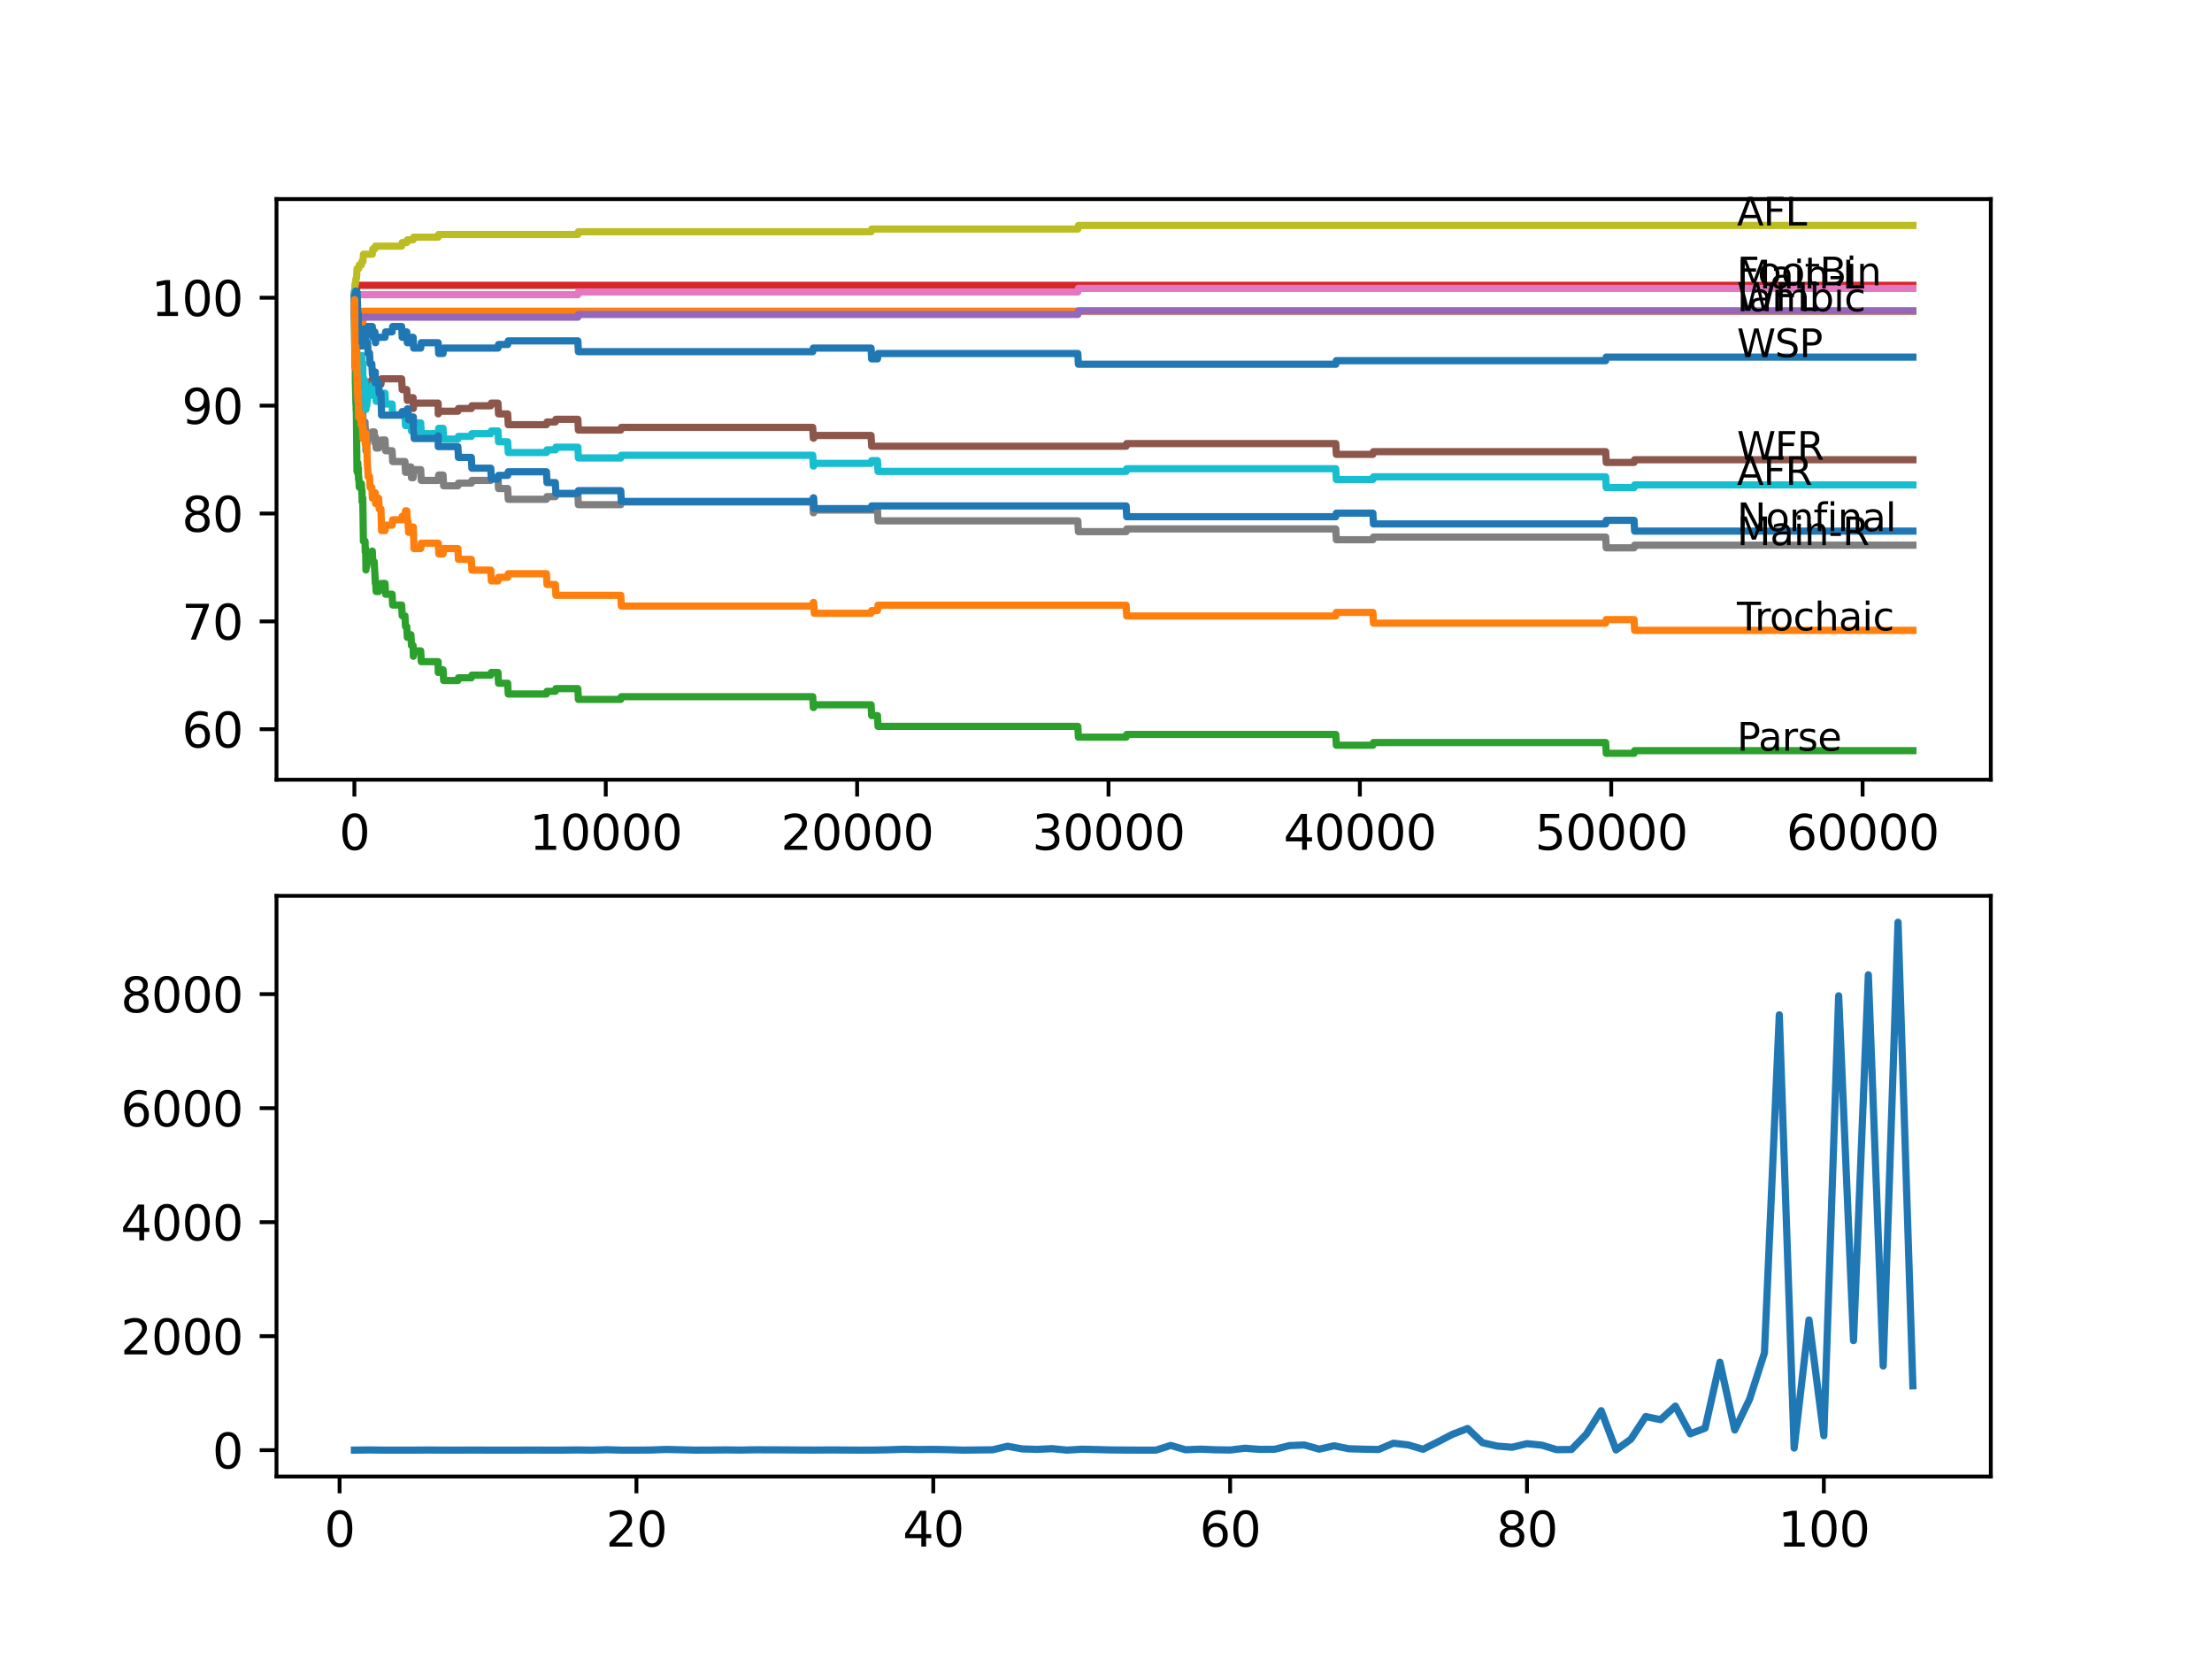 <?xml version="1.0" encoding="utf-8" standalone="no"?>
<!DOCTYPE svg PUBLIC "-//W3C//DTD SVG 1.1//EN"
  "http://www.w3.org/Graphics/SVG/1.1/DTD/svg11.dtd">
<svg xmlns:xlink="http://www.w3.org/1999/xlink" width="460.8pt" height="345.6pt" viewBox="0 0 460.8 345.6" xmlns="http://www.w3.org/2000/svg" version="1.1">
 <defs>
  <style type="text/css">*{stroke-linejoin: round; stroke-linecap: butt}</style>
 </defs>
 <g id="figure_1">
  <g id="patch_1">
   <path d="M 0 345.6 
L 460.8 345.6 
L 460.8 0 
L 0 0 
z
" style="fill: #ffffff"/>
  </g>
  <g id="axes_1">
   <g id="patch_2">
    <path d="M 57.6 162.432 
L 414.72 162.432 
L 414.72 41.472 
L 57.6 41.472 
z
" style="fill: #ffffff"/>
   </g>
   <g id="matplotlib.axis_1">
    <g id="xtick_1">
     <g id="line2d_1">
      <defs>
       <path id="mb2ddf2a493" d="M 0 0 
L 0 3.5 
" style="stroke: #000000; stroke-width: 0.8"/>
      </defs>
      <g>
       <use xlink:href="#mb2ddf2a493" x="73.827" y="162.432" style="stroke: #000000; stroke-width: 0.8"/>
      </g>
     </g>
     <g id="text_1">
      <!-- 0 -->
      <g transform="translate(70.646 177.03)scale(0.1 -0.1)">
       <defs>
        <path id="DejaVuSans-30" d="M 2034 4250 
Q 1547 4250 1301 3770 
Q 1056 3291 1056 2328 
Q 1056 1369 1301 889 
Q 1547 409 2034 409 
Q 2525 409 2770 889 
Q 3016 1369 3016 2328 
Q 3016 3291 2770 3770 
Q 2525 4250 2034 4250 
z
M 2034 4750 
Q 2819 4750 3233 4129 
Q 3647 3509 3647 2328 
Q 3647 1150 3233 529 
Q 2819 -91 2034 -91 
Q 1250 -91 836 529 
Q 422 1150 422 2328 
Q 422 3509 836 4129 
Q 1250 4750 2034 4750 
z
" transform="scale(0.016)"/>
       </defs>
       <use xlink:href="#DejaVuSans-30"/>
      </g>
     </g>
    </g>
    <g id="xtick_2">
     <g id="line2d_2">
      <g>
       <use xlink:href="#mb2ddf2a493" x="126.192" y="162.432" style="stroke: #000000; stroke-width: 0.8"/>
      </g>
     </g>
     <g id="text_2">
      <!-- 10000 -->
      <g transform="translate(110.286 177.03)scale(0.1 -0.1)">
       <defs>
        <path id="DejaVuSans-31" d="M 794 531 
L 1825 531 
L 1825 4091 
L 703 3866 
L 703 4441 
L 1819 4666 
L 2450 4666 
L 2450 531 
L 3481 531 
L 3481 0 
L 794 0 
L 794 531 
z
" transform="scale(0.016)"/>
       </defs>
       <use xlink:href="#DejaVuSans-31"/>
       <use xlink:href="#DejaVuSans-30" x="63.623"/>
       <use xlink:href="#DejaVuSans-30" x="127.246"/>
       <use xlink:href="#DejaVuSans-30" x="190.869"/>
       <use xlink:href="#DejaVuSans-30" x="254.492"/>
      </g>
     </g>
    </g>
    <g id="xtick_3">
     <g id="line2d_3">
      <g>
       <use xlink:href="#mb2ddf2a493" x="178.556" y="162.432" style="stroke: #000000; stroke-width: 0.8"/>
      </g>
     </g>
     <g id="text_3">
      <!-- 20000 -->
      <g transform="translate(162.65 177.03)scale(0.1 -0.1)">
       <defs>
        <path id="DejaVuSans-32" d="M 1228 531 
L 3431 531 
L 3431 0 
L 469 0 
L 469 531 
Q 828 903 1448 1529 
Q 2069 2156 2228 2338 
Q 2531 2678 2651 2914 
Q 2772 3150 2772 3378 
Q 2772 3750 2511 3984 
Q 2250 4219 1831 4219 
Q 1534 4219 1204 4116 
Q 875 4013 500 3803 
L 500 4441 
Q 881 4594 1212 4672 
Q 1544 4750 1819 4750 
Q 2544 4750 2975 4387 
Q 3406 4025 3406 3419 
Q 3406 3131 3298 2873 
Q 3191 2616 2906 2266 
Q 2828 2175 2409 1742 
Q 1991 1309 1228 531 
z
" transform="scale(0.016)"/>
       </defs>
       <use xlink:href="#DejaVuSans-32"/>
       <use xlink:href="#DejaVuSans-30" x="63.623"/>
       <use xlink:href="#DejaVuSans-30" x="127.246"/>
       <use xlink:href="#DejaVuSans-30" x="190.869"/>
       <use xlink:href="#DejaVuSans-30" x="254.492"/>
      </g>
     </g>
    </g>
    <g id="xtick_4">
     <g id="line2d_4">
      <g>
       <use xlink:href="#mb2ddf2a493" x="230.921" y="162.432" style="stroke: #000000; stroke-width: 0.8"/>
      </g>
     </g>
     <g id="text_4">
      <!-- 30000 -->
      <g transform="translate(215.015 177.03)scale(0.1 -0.1)">
       <defs>
        <path id="DejaVuSans-33" d="M 2597 2516 
Q 3050 2419 3304 2112 
Q 3559 1806 3559 1356 
Q 3559 666 3084 287 
Q 2609 -91 1734 -91 
Q 1441 -91 1130 -33 
Q 819 25 488 141 
L 488 750 
Q 750 597 1062 519 
Q 1375 441 1716 441 
Q 2309 441 2620 675 
Q 2931 909 2931 1356 
Q 2931 1769 2642 2001 
Q 2353 2234 1838 2234 
L 1294 2234 
L 1294 2753 
L 1863 2753 
Q 2328 2753 2575 2939 
Q 2822 3125 2822 3475 
Q 2822 3834 2567 4026 
Q 2313 4219 1838 4219 
Q 1578 4219 1281 4162 
Q 984 4106 628 3988 
L 628 4550 
Q 988 4650 1302 4700 
Q 1616 4750 1894 4750 
Q 2613 4750 3031 4423 
Q 3450 4097 3450 3541 
Q 3450 3153 3228 2886 
Q 3006 2619 2597 2516 
z
" transform="scale(0.016)"/>
       </defs>
       <use xlink:href="#DejaVuSans-33"/>
       <use xlink:href="#DejaVuSans-30" x="63.623"/>
       <use xlink:href="#DejaVuSans-30" x="127.246"/>
       <use xlink:href="#DejaVuSans-30" x="190.869"/>
       <use xlink:href="#DejaVuSans-30" x="254.492"/>
      </g>
     </g>
    </g>
    <g id="xtick_5">
     <g id="line2d_5">
      <g>
       <use xlink:href="#mb2ddf2a493" x="283.285" y="162.432" style="stroke: #000000; stroke-width: 0.8"/>
      </g>
     </g>
     <g id="text_5">
      <!-- 40000 -->
      <g transform="translate(267.379 177.03)scale(0.1 -0.1)">
       <defs>
        <path id="DejaVuSans-34" d="M 2419 4116 
L 825 1625 
L 2419 1625 
L 2419 4116 
z
M 2253 4666 
L 3047 4666 
L 3047 1625 
L 3713 1625 
L 3713 1100 
L 3047 1100 
L 3047 0 
L 2419 0 
L 2419 1100 
L 313 1100 
L 313 1709 
L 2253 4666 
z
" transform="scale(0.016)"/>
       </defs>
       <use xlink:href="#DejaVuSans-34"/>
       <use xlink:href="#DejaVuSans-30" x="63.623"/>
       <use xlink:href="#DejaVuSans-30" x="127.246"/>
       <use xlink:href="#DejaVuSans-30" x="190.869"/>
       <use xlink:href="#DejaVuSans-30" x="254.492"/>
      </g>
     </g>
    </g>
    <g id="xtick_6">
     <g id="line2d_6">
      <g>
       <use xlink:href="#mb2ddf2a493" x="335.65" y="162.432" style="stroke: #000000; stroke-width: 0.8"/>
      </g>
     </g>
     <g id="text_6">
      <!-- 50000 -->
      <g transform="translate(319.744 177.03)scale(0.1 -0.1)">
       <defs>
        <path id="DejaVuSans-35" d="M 691 4666 
L 3169 4666 
L 3169 4134 
L 1269 4134 
L 1269 2991 
Q 1406 3038 1543 3061 
Q 1681 3084 1819 3084 
Q 2600 3084 3056 2656 
Q 3513 2228 3513 1497 
Q 3513 744 3044 326 
Q 2575 -91 1722 -91 
Q 1428 -91 1123 -41 
Q 819 9 494 109 
L 494 744 
Q 775 591 1075 516 
Q 1375 441 1709 441 
Q 2250 441 2565 725 
Q 2881 1009 2881 1497 
Q 2881 1984 2565 2268 
Q 2250 2553 1709 2553 
Q 1456 2553 1204 2497 
Q 953 2441 691 2322 
L 691 4666 
z
" transform="scale(0.016)"/>
       </defs>
       <use xlink:href="#DejaVuSans-35"/>
       <use xlink:href="#DejaVuSans-30" x="63.623"/>
       <use xlink:href="#DejaVuSans-30" x="127.246"/>
       <use xlink:href="#DejaVuSans-30" x="190.869"/>
       <use xlink:href="#DejaVuSans-30" x="254.492"/>
      </g>
     </g>
    </g>
    <g id="xtick_7">
     <g id="line2d_7">
      <g>
       <use xlink:href="#mb2ddf2a493" x="388.014" y="162.432" style="stroke: #000000; stroke-width: 0.8"/>
      </g>
     </g>
     <g id="text_7">
      <!-- 60000 -->
      <g transform="translate(372.108 177.03)scale(0.1 -0.1)">
       <defs>
        <path id="DejaVuSans-36" d="M 2113 2584 
Q 1688 2584 1439 2293 
Q 1191 2003 1191 1497 
Q 1191 994 1439 701 
Q 1688 409 2113 409 
Q 2538 409 2786 701 
Q 3034 994 3034 1497 
Q 3034 2003 2786 2293 
Q 2538 2584 2113 2584 
z
M 3366 4563 
L 3366 3988 
Q 3128 4100 2886 4159 
Q 2644 4219 2406 4219 
Q 1781 4219 1451 3797 
Q 1122 3375 1075 2522 
Q 1259 2794 1537 2939 
Q 1816 3084 2150 3084 
Q 2853 3084 3261 2657 
Q 3669 2231 3669 1497 
Q 3669 778 3244 343 
Q 2819 -91 2113 -91 
Q 1303 -91 875 529 
Q 447 1150 447 2328 
Q 447 3434 972 4092 
Q 1497 4750 2381 4750 
Q 2619 4750 2861 4703 
Q 3103 4656 3366 4563 
z
" transform="scale(0.016)"/>
       </defs>
       <use xlink:href="#DejaVuSans-36"/>
       <use xlink:href="#DejaVuSans-30" x="63.623"/>
       <use xlink:href="#DejaVuSans-30" x="127.246"/>
       <use xlink:href="#DejaVuSans-30" x="190.869"/>
       <use xlink:href="#DejaVuSans-30" x="254.492"/>
      </g>
     </g>
    </g>
   </g>
   <g id="matplotlib.axis_2">
    <g id="ytick_1">
     <g id="line2d_8">
      <defs>
       <path id="med480ce6e6" d="M 0 0 
L -3.5 0 
" style="stroke: #000000; stroke-width: 0.8"/>
      </defs>
      <g>
       <use xlink:href="#med480ce6e6" x="57.6" y="151.915" style="stroke: #000000; stroke-width: 0.8"/>
      </g>
     </g>
     <g id="text_8">
      <!-- 60 -->
      <g transform="translate(37.875 155.714)scale(0.1 -0.1)">
       <use xlink:href="#DejaVuSans-36"/>
       <use xlink:href="#DejaVuSans-30" x="63.623"/>
      </g>
     </g>
    </g>
    <g id="ytick_2">
     <g id="line2d_9">
      <g>
       <use xlink:href="#med480ce6e6" x="57.6" y="129.443" style="stroke: #000000; stroke-width: 0.8"/>
      </g>
     </g>
     <g id="text_9">
      <!-- 70 -->
      <g transform="translate(37.875 133.242)scale(0.1 -0.1)">
       <defs>
        <path id="DejaVuSans-37" d="M 525 4666 
L 3525 4666 
L 3525 4397 
L 1831 0 
L 1172 0 
L 2766 4134 
L 525 4134 
L 525 4666 
z
" transform="scale(0.016)"/>
       </defs>
       <use xlink:href="#DejaVuSans-37"/>
       <use xlink:href="#DejaVuSans-30" x="63.623"/>
      </g>
     </g>
    </g>
    <g id="ytick_3">
     <g id="line2d_10">
      <g>
       <use xlink:href="#med480ce6e6" x="57.6" y="106.971" style="stroke: #000000; stroke-width: 0.8"/>
      </g>
     </g>
     <g id="text_10">
      <!-- 80 -->
      <g transform="translate(37.875 110.77)scale(0.1 -0.1)">
       <defs>
        <path id="DejaVuSans-38" d="M 2034 2216 
Q 1584 2216 1326 1975 
Q 1069 1734 1069 1313 
Q 1069 891 1326 650 
Q 1584 409 2034 409 
Q 2484 409 2743 651 
Q 3003 894 3003 1313 
Q 3003 1734 2745 1975 
Q 2488 2216 2034 2216 
z
M 1403 2484 
Q 997 2584 770 2862 
Q 544 3141 544 3541 
Q 544 4100 942 4425 
Q 1341 4750 2034 4750 
Q 2731 4750 3128 4425 
Q 3525 4100 3525 3541 
Q 3525 3141 3298 2862 
Q 3072 2584 2669 2484 
Q 3125 2378 3379 2068 
Q 3634 1759 3634 1313 
Q 3634 634 3220 271 
Q 2806 -91 2034 -91 
Q 1263 -91 848 271 
Q 434 634 434 1313 
Q 434 1759 690 2068 
Q 947 2378 1403 2484 
z
M 1172 3481 
Q 1172 3119 1398 2916 
Q 1625 2713 2034 2713 
Q 2441 2713 2670 2916 
Q 2900 3119 2900 3481 
Q 2900 3844 2670 4047 
Q 2441 4250 2034 4250 
Q 1625 4250 1398 4047 
Q 1172 3844 1172 3481 
z
" transform="scale(0.016)"/>
       </defs>
       <use xlink:href="#DejaVuSans-38"/>
       <use xlink:href="#DejaVuSans-30" x="63.623"/>
      </g>
     </g>
    </g>
    <g id="ytick_4">
     <g id="line2d_11">
      <g>
       <use xlink:href="#med480ce6e6" x="57.6" y="84.499" style="stroke: #000000; stroke-width: 0.8"/>
      </g>
     </g>
     <g id="text_11">
      <!-- 90 -->
      <g transform="translate(37.875 88.298)scale(0.1 -0.1)">
       <defs>
        <path id="DejaVuSans-39" d="M 703 97 
L 703 672 
Q 941 559 1184 500 
Q 1428 441 1663 441 
Q 2288 441 2617 861 
Q 2947 1281 2994 2138 
Q 2813 1869 2534 1725 
Q 2256 1581 1919 1581 
Q 1219 1581 811 2004 
Q 403 2428 403 3163 
Q 403 3881 828 4315 
Q 1253 4750 1959 4750 
Q 2769 4750 3195 4129 
Q 3622 3509 3622 2328 
Q 3622 1225 3098 567 
Q 2575 -91 1691 -91 
Q 1453 -91 1209 -44 
Q 966 3 703 97 
z
M 1959 2075 
Q 2384 2075 2632 2365 
Q 2881 2656 2881 3163 
Q 2881 3666 2632 3958 
Q 2384 4250 1959 4250 
Q 1534 4250 1286 3958 
Q 1038 3666 1038 3163 
Q 1038 2656 1286 2365 
Q 1534 2075 1959 2075 
z
" transform="scale(0.016)"/>
       </defs>
       <use xlink:href="#DejaVuSans-39"/>
       <use xlink:href="#DejaVuSans-30" x="63.623"/>
      </g>
     </g>
    </g>
    <g id="ytick_5">
     <g id="line2d_12">
      <g>
       <use xlink:href="#med480ce6e6" x="57.6" y="62.027" style="stroke: #000000; stroke-width: 0.8"/>
      </g>
     </g>
     <g id="text_12">
      <!-- 100 -->
      <g transform="translate(31.512 65.826)scale(0.1 -0.1)">
       <use xlink:href="#DejaVuSans-31"/>
       <use xlink:href="#DejaVuSans-30" x="63.623"/>
       <use xlink:href="#DejaVuSans-30" x="127.246"/>
      </g>
     </g>
    </g>
   </g>
   <g id="line2d_13">
    <path d="M 73.833 62.027 
L 73.922 71.577 
L 73.958 69.704 
L 74.011 69.704 
L 74.037 66.334 
L 74.11 70.828 
L 74.115 70.828 
L 74.147 70.828 
L 74.262 67.457 
L 74.356 70.266 
L 74.372 69.143 
L 74.545 69.143 
L 74.66 68.019 
L 74.671 68.019 
L 74.728 66.895 
L 74.733 69.143 
L 74.775 69.143 
L 75.205 69.143 
L 75.278 68.019 
L 75.283 70.266 
L 75.309 70.266 
L 75.425 70.266 
L 75.54 69.143 
L 75.571 69.143 
L 75.603 68.019 
L 75.618 71.39 
L 75.671 71.39 
L 76.048 71.39 
L 76.163 70.266 
L 76.179 70.266 
L 76.299 68.019 
L 77.556 68.019 
L 77.671 70.266 
L 77.959 70.266 
L 78.074 69.143 
L 78.09 69.143 
L 78.205 71.39 
L 78.242 71.39 
L 78.357 70.266 
L 80.211 70.266 
L 80.326 69.143 
L 81.682 69.143 
L 81.797 68.019 
L 83.672 68.019 
L 83.787 70.266 
L 84.358 70.266 
L 84.473 69.143 
L 84.735 69.143 
L 84.85 71.39 
L 85.599 71.39 
L 85.714 70.266 
L 86.06 70.266 
L 86.175 72.514 
L 87.641 72.514 
L 87.756 71.39 
L 91.27 71.39 
L 91.385 73.637 
L 92.296 73.637 
L 92.412 72.514 
L 103.738 72.514 
L 103.853 71.764 
L 105.759 71.764 
L 105.875 71.015 
L 120.374 71.015 
L 120.489 73.263 
L 169.309 73.263 
L 169.424 72.514 
L 181.463 72.514 
L 181.578 74.761 
L 182.793 74.761 
L 182.908 73.637 
L 224.532 73.637 
L 224.648 75.884 
L 278.264 75.884 
L 278.379 75.135 
L 334.493 75.135 
L 334.608 74.386 
L 398.487 74.386 
L 398.487 74.386 
" clip-path="url(#p2cd4d987e4)" style="fill: none; stroke: #1f77b4; stroke-width: 1.5; stroke-linecap: square"/>
   </g>
   <g id="line2d_14">
    <path d="M 73.833 62.027 
L 73.911 66.521 
L 73.943 62.588 
L 73.964 62.588 
L 74.021 60.341 
L 74.074 62.588 
L 74.105 62.588 
L 74.194 67.083 
L 74.22 64.836 
L 74.288 64.836 
L 74.314 67.083 
L 74.398 64.836 
L 75.205 64.836 
L 75.32 67.083 
L 75.592 67.083 
L 75.707 64.836 
L 398.487 64.836 
L 398.487 64.836 
" clip-path="url(#p2cd4d987e4)" style="fill: none; stroke: #ff7f0e; stroke-width: 1.5; stroke-linecap: square"/>
   </g>
   <g id="line2d_15">
    <path d="M 73.833 64.274 
L 73.943 76.558 
L 73.969 75.809 
L 74.011 75.248 
L 74.021 79.742 
L 74.037 79.742 
L 74.142 84.236 
L 74.152 83.675 
L 74.157 83.675 
L 74.184 83.225 
L 74.189 85.472 
L 74.231 85.472 
L 74.367 98.207 
L 74.482 97.008 
L 74.487 97.008 
L 74.545 96.446 
L 74.55 98.694 
L 74.582 98.694 
L 74.618 98.694 
L 74.671 97.57 
L 74.676 99.817 
L 74.723 99.255 
L 74.728 99.255 
L 74.843 101.503 
L 75.089 101.503 
L 75.205 100.753 
L 75.278 100.753 
L 75.393 103.001 
L 75.419 103.001 
L 75.425 102.252 
L 75.43 104.499 
L 75.524 103.75 
L 75.571 103.75 
L 75.702 112.739 
L 76.048 112.739 
L 76.084 114.986 
L 76.158 114.237 
L 76.179 114.237 
L 76.231 118.731 
L 76.294 117.982 
L 76.409 117.982 
L 76.529 116.484 
L 76.566 116.484 
L 76.681 115.922 
L 76.985 115.922 
L 77.1 115.36 
L 77.462 115.36 
L 77.556 114.799 
L 77.671 117.046 
L 77.959 117.046 
L 78.074 119.293 
L 78.09 119.293 
L 78.179 121.54 
L 78.2 120.978 
L 78.242 120.978 
L 78.357 123.226 
L 78.881 123.226 
L 78.996 122.664 
L 79.362 122.664 
L 79.483 121.54 
L 80.211 121.54 
L 80.326 123.787 
L 81.682 123.787 
L 81.797 126.035 
L 83.672 126.035 
L 83.787 128.282 
L 84.358 128.282 
L 84.473 130.529 
L 84.735 130.529 
L 84.85 132.776 
L 85.002 132.776 
L 85.117 132.214 
L 85.599 132.214 
L 85.714 134.462 
L 86.06 134.462 
L 86.107 136.709 
L 86.17 136.147 
L 86.285 135.585 
L 87.641 135.585 
L 87.756 137.833 
L 91.27 137.833 
L 91.291 140.08 
L 91.38 139.518 
L 92.296 139.518 
L 92.412 141.765 
L 95.386 141.765 
L 95.501 141.203 
L 98.187 141.203 
L 98.303 140.642 
L 102.235 140.642 
L 102.35 140.08 
L 103.738 140.08 
L 103.853 142.327 
L 105.759 142.327 
L 105.875 144.574 
L 113.834 144.574 
L 113.949 144.012 
L 115.688 144.012 
L 115.803 143.451 
L 120.374 143.451 
L 120.489 145.698 
L 129.318 145.698 
L 129.433 145.136 
L 169.309 145.136 
L 169.424 147.383 
L 169.503 147.383 
L 169.618 146.821 
L 181.463 146.821 
L 181.578 149.069 
L 182.793 149.069 
L 182.908 151.316 
L 224.532 151.316 
L 224.648 153.563 
L 234.597 153.563 
L 234.712 153.001 
L 278.264 153.001 
L 278.379 155.248 
L 285.998 155.248 
L 286.113 154.687 
L 334.493 154.687 
L 334.608 156.934 
L 340.405 156.934 
L 340.52 156.372 
L 398.487 156.372 
L 398.487 156.372 
" clip-path="url(#p2cd4d987e4)" style="fill: none; stroke: #2ca02c; stroke-width: 1.5; stroke-linecap: square"/>
   </g>
   <g id="line2d_16">
    <path d="M 73.833 61.465 
L 73.969 61.465 
L 74.084 60.903 
L 74.142 60.903 
L 74.262 59.892 
L 74.403 59.892 
L 74.519 59.442 
L 398.487 59.442 
L 398.487 59.442 
" clip-path="url(#p2cd4d987e4)" style="fill: none; stroke: #d62728; stroke-width: 1.5; stroke-linecap: square"/>
   </g>
   <g id="line2d_17">
    <path d="M 73.833 62.027 
L 73.896 66.521 
L 73.953 66.071 
L 120.374 66.071 
L 120.489 65.51 
L 224.532 65.51 
L 224.648 64.761 
L 398.487 64.761 
L 398.487 64.761 
" clip-path="url(#p2cd4d987e4)" style="fill: none; stroke: #9467bd; stroke-width: 1.5; stroke-linecap: square"/>
   </g>
   <g id="line2d_18">
    <path d="M 73.833 62.027 
L 73.859 62.027 
L 73.99 72.514 
L 74.037 72.514 
L 74.152 74.761 
L 74.157 74.761 
L 74.262 74.311 
L 74.388 81.053 
L 74.403 81.053 
L 74.524 80.042 
L 74.618 80.042 
L 74.744 78.356 
L 75.603 78.356 
L 75.718 80.603 
L 76.566 80.603 
L 76.681 80.042 
L 76.985 80.042 
L 77.1 79.48 
L 77.462 79.48 
L 77.577 78.918 
L 78.09 78.918 
L 78.179 81.165 
L 78.2 80.603 
L 78.881 80.603 
L 78.996 80.042 
L 79.362 80.042 
L 79.483 78.918 
L 83.672 78.918 
L 83.787 81.165 
L 84.735 81.165 
L 84.85 83.412 
L 85.002 83.412 
L 85.117 82.851 
L 86.06 82.851 
L 86.107 85.098 
L 86.17 84.536 
L 86.285 83.974 
L 91.27 83.974 
L 91.291 86.222 
L 91.38 85.66 
L 95.386 85.66 
L 95.501 85.098 
L 98.187 85.098 
L 98.303 84.536 
L 102.235 84.536 
L 102.35 83.974 
L 103.738 83.974 
L 103.853 86.222 
L 105.759 86.222 
L 105.875 88.469 
L 113.834 88.469 
L 113.949 87.907 
L 115.688 87.907 
L 115.803 87.345 
L 120.374 87.345 
L 120.489 89.592 
L 129.318 89.592 
L 129.433 89.031 
L 169.309 89.031 
L 169.424 91.278 
L 169.503 91.278 
L 169.618 90.716 
L 181.463 90.716 
L 181.578 92.963 
L 234.597 92.963 
L 234.712 92.401 
L 278.264 92.401 
L 278.379 94.649 
L 285.998 94.649 
L 286.113 94.087 
L 334.493 94.087 
L 334.608 96.334 
L 340.405 96.334 
L 340.52 95.772 
L 398.487 95.772 
L 398.487 95.772 
" clip-path="url(#p2cd4d987e4)" style="fill: none; stroke: #8c564b; stroke-width: 1.5; stroke-linecap: square"/>
   </g>
   <g id="line2d_19">
    <path d="M 73.833 61.465 
L 73.869 60.716 
L 73.875 62.963 
L 73.943 61.39 
L 120.374 61.39 
L 120.489 60.828 
L 224.532 60.828 
L 224.648 60.079 
L 398.487 60.079 
L 398.487 60.079 
" clip-path="url(#p2cd4d987e4)" style="fill: none; stroke: #e377c2; stroke-width: 1.5; stroke-linecap: square"/>
   </g>
   <g id="line2d_20">
    <path d="M 73.833 64.274 
L 73.854 64.274 
L 73.943 73.263 
L 73.979 71.952 
L 74.011 71.952 
L 74.105 76.446 
L 74.126 75.884 
L 74.142 75.884 
L 74.184 74.873 
L 74.189 77.12 
L 74.231 77.12 
L 74.335 81.615 
L 74.346 80.866 
L 74.356 80.866 
L 74.367 83.113 
L 74.466 81.914 
L 74.487 81.914 
L 74.545 81.353 
L 74.55 83.6 
L 74.582 83.6 
L 74.618 83.6 
L 74.671 82.476 
L 74.676 84.723 
L 74.723 84.162 
L 75.089 84.162 
L 75.205 83.412 
L 75.419 83.412 
L 75.425 82.663 
L 75.43 84.911 
L 75.524 84.162 
L 75.571 84.162 
L 75.613 88.656 
L 75.686 87.907 
L 76.048 87.907 
L 76.084 90.154 
L 76.158 89.405 
L 76.179 89.405 
L 76.231 93.899 
L 76.294 93.15 
L 76.409 93.15 
L 76.529 91.652 
L 76.566 91.652 
L 76.681 91.09 
L 76.985 91.09 
L 77.1 90.529 
L 77.462 90.529 
L 77.577 89.967 
L 77.959 89.967 
L 78.074 92.214 
L 78.09 92.214 
L 78.21 91.09 
L 78.242 91.09 
L 78.357 93.338 
L 78.881 93.338 
L 78.996 92.776 
L 79.362 92.776 
L 79.483 91.652 
L 80.211 91.652 
L 80.326 93.899 
L 81.682 93.899 
L 81.797 96.147 
L 84.358 96.147 
L 84.473 98.394 
L 84.735 98.394 
L 84.85 97.832 
L 85.002 97.832 
L 85.117 97.27 
L 85.599 97.27 
L 85.714 99.518 
L 86.06 99.518 
L 86.186 97.832 
L 87.641 97.832 
L 87.756 100.079 
L 91.27 100.079 
L 91.391 98.956 
L 92.296 98.956 
L 92.412 101.203 
L 95.386 101.203 
L 95.501 100.641 
L 98.187 100.641 
L 98.303 100.079 
L 102.235 100.079 
L 102.35 99.518 
L 103.738 99.518 
L 103.853 101.765 
L 105.759 101.765 
L 105.875 104.012 
L 113.834 104.012 
L 113.949 103.45 
L 115.688 103.45 
L 115.803 102.888 
L 120.374 102.888 
L 120.489 105.136 
L 129.318 105.136 
L 129.433 104.574 
L 169.309 104.574 
L 169.424 106.821 
L 169.503 106.821 
L 169.618 106.259 
L 182.793 106.259 
L 182.908 108.506 
L 224.532 108.506 
L 224.648 110.754 
L 234.597 110.754 
L 234.712 110.192 
L 278.264 110.192 
L 278.379 112.439 
L 285.998 112.439 
L 286.113 111.877 
L 334.493 111.877 
L 334.608 114.124 
L 340.405 114.124 
L 340.52 113.563 
L 398.487 113.563 
L 398.487 113.563 
" clip-path="url(#p2cd4d987e4)" style="fill: none; stroke: #7f7f7f; stroke-width: 1.5; stroke-linecap: square"/>
   </g>
   <g id="line2d_21">
    <path d="M 73.833 61.465 
L 73.958 59.143 
L 74.037 59.143 
L 74.157 58.019 
L 74.262 58.019 
L 74.383 55.959 
L 74.728 55.959 
L 74.843 55.21 
L 75.278 55.21 
L 75.393 54.461 
L 75.603 54.461 
L 75.723 52.963 
L 77.556 52.963 
L 77.671 51.839 
L 78.09 51.839 
L 78.205 51.277 
L 83.672 51.277 
L 83.787 50.528 
L 84.735 50.528 
L 84.85 49.966 
L 86.06 49.966 
L 86.175 49.405 
L 91.27 49.405 
L 91.385 48.843 
L 120.374 48.843 
L 120.489 48.281 
L 181.463 48.281 
L 181.578 47.719 
L 224.532 47.719 
L 224.648 46.97 
L 398.487 46.97 
L 398.487 46.97 
" clip-path="url(#p2cd4d987e4)" style="fill: none; stroke: #bcbd22; stroke-width: 1.5; stroke-linecap: square"/>
   </g>
   <g id="line2d_22">
    <path d="M 73.833 61.465 
L 73.854 60.716 
L 73.901 65.959 
L 73.922 64.461 
L 73.937 64.461 
L 74.037 69.892 
L 74.058 69.33 
L 74.105 69.33 
L 74.184 67.757 
L 74.189 70.004 
L 74.21 70.004 
L 74.231 70.004 
L 74.335 74.499 
L 74.346 73.749 
L 74.356 73.749 
L 74.367 75.997 
L 74.466 74.798 
L 74.487 74.798 
L 74.545 74.236 
L 74.55 76.484 
L 74.582 76.484 
L 74.618 76.484 
L 74.671 75.36 
L 74.676 77.607 
L 74.723 77.045 
L 74.728 77.045 
L 74.843 76.296 
L 75.089 76.296 
L 75.205 75.547 
L 75.278 75.547 
L 75.393 74.798 
L 75.419 74.798 
L 75.425 74.049 
L 75.43 76.296 
L 75.524 75.547 
L 75.571 75.547 
L 75.613 80.042 
L 75.686 79.293 
L 76.048 79.293 
L 76.084 81.54 
L 76.158 80.791 
L 76.179 80.791 
L 76.231 85.285 
L 76.294 84.536 
L 76.409 84.536 
L 76.529 83.038 
L 76.566 83.038 
L 76.681 82.476 
L 76.985 82.476 
L 77.1 81.914 
L 77.462 81.914 
L 77.587 80.229 
L 77.959 80.229 
L 78.074 82.476 
L 78.09 82.476 
L 78.21 81.353 
L 78.242 81.353 
L 78.357 83.6 
L 78.881 83.6 
L 78.996 83.038 
L 79.362 83.038 
L 79.483 81.914 
L 80.211 81.914 
L 80.326 84.162 
L 81.682 84.162 
L 81.797 86.409 
L 84.358 86.409 
L 84.473 88.656 
L 84.735 88.656 
L 84.85 88.094 
L 85.002 88.094 
L 85.117 87.532 
L 85.599 87.532 
L 85.714 89.78 
L 86.06 89.78 
L 86.186 88.094 
L 87.641 88.094 
L 87.756 90.341 
L 91.27 90.341 
L 91.391 89.218 
L 92.296 89.218 
L 92.412 91.465 
L 95.386 91.465 
L 95.501 90.903 
L 98.187 90.903 
L 98.303 90.341 
L 102.235 90.341 
L 102.35 89.78 
L 103.738 89.78 
L 103.853 92.027 
L 105.759 92.027 
L 105.875 94.274 
L 113.834 94.274 
L 113.949 93.712 
L 115.688 93.712 
L 115.803 93.15 
L 120.374 93.15 
L 120.489 95.398 
L 129.318 95.398 
L 129.433 94.836 
L 169.309 94.836 
L 169.424 97.083 
L 169.503 97.083 
L 169.618 96.521 
L 181.463 96.521 
L 181.578 95.959 
L 182.793 95.959 
L 182.908 98.207 
L 234.597 98.207 
L 234.712 97.645 
L 278.264 97.645 
L 278.379 99.892 
L 285.998 99.892 
L 286.113 99.33 
L 334.493 99.33 
L 334.608 101.577 
L 340.405 101.577 
L 340.52 101.016 
L 398.487 101.016 
L 398.487 101.016 
" clip-path="url(#p2cd4d987e4)" style="fill: none; stroke: #17becf; stroke-width: 1.5; stroke-linecap: square"/>
   </g>
   <g id="line2d_23">
    <path d="M 73.833 62.027 
L 73.859 62.027 
L 73.875 63.525 
L 73.974 61.203 
L 74.037 61.203 
L 74.152 60.641 
L 74.157 60.641 
L 74.262 62.888 
L 74.267 62.139 
L 74.288 62.139 
L 74.403 60.828 
L 74.524 65.322 
L 74.618 65.322 
L 74.744 72.064 
L 75.603 72.064 
L 75.718 71.315 
L 76.566 71.315 
L 76.681 73.562 
L 76.985 73.562 
L 77.1 75.809 
L 77.462 75.809 
L 77.577 78.057 
L 78.09 78.057 
L 78.179 77.495 
L 78.184 79.742 
L 78.881 79.742 
L 78.996 81.989 
L 79.362 81.989 
L 79.483 86.484 
L 83.672 86.484 
L 83.787 85.735 
L 84.735 85.735 
L 84.85 85.173 
L 85.002 85.173 
L 85.117 87.42 
L 86.06 87.42 
L 86.107 86.858 
L 86.112 89.105 
L 86.154 89.105 
L 86.17 89.105 
L 86.285 91.353 
L 91.27 91.353 
L 91.291 90.791 
L 91.296 93.038 
L 91.364 93.038 
L 95.386 93.038 
L 95.501 95.285 
L 98.187 95.285 
L 98.303 97.532 
L 102.235 97.532 
L 102.35 99.78 
L 103.738 99.78 
L 103.853 99.031 
L 105.759 99.031 
L 105.875 98.282 
L 113.834 98.282 
L 113.949 100.529 
L 115.688 100.529 
L 115.803 102.776 
L 120.374 102.776 
L 120.489 102.214 
L 129.318 102.214 
L 129.433 104.461 
L 169.309 104.461 
L 169.424 103.712 
L 169.503 103.712 
L 169.618 105.96 
L 181.463 105.96 
L 181.578 105.398 
L 234.597 105.398 
L 234.712 107.645 
L 278.264 107.645 
L 278.379 106.896 
L 285.998 106.896 
L 286.113 109.143 
L 334.493 109.143 
L 334.608 108.394 
L 340.405 108.394 
L 340.52 110.641 
L 398.487 110.641 
L 398.487 110.641 
" clip-path="url(#p2cd4d987e4)" style="fill: none; stroke: #1f77b4; stroke-width: 1.5; stroke-linecap: square"/>
   </g>
   <g id="line2d_24">
    <path d="M 73.833 64.274 
L 73.854 64.274 
L 73.89 62.401 
L 73.927 68.394 
L 73.932 68.394 
L 74.011 76.633 
L 74.053 72.701 
L 74.105 72.701 
L 74.142 72.139 
L 74.163 75.51 
L 74.194 74.386 
L 74.231 76.633 
L 74.294 74.199 
L 74.304 74.199 
L 74.314 73.075 
L 74.372 77.944 
L 74.393 77.944 
L 74.403 77.944 
L 74.524 82.439 
L 74.545 82.439 
L 74.618 81.315 
L 74.623 83.562 
L 74.65 83.562 
L 74.665 83.562 
L 74.728 86.933 
L 74.781 86.184 
L 75.089 86.184 
L 75.205 88.431 
L 75.32 86.559 
L 75.419 86.559 
L 75.535 89.929 
L 75.571 89.929 
L 75.592 88.806 
L 75.618 91.428 
L 75.671 91.428 
L 76.048 91.428 
L 76.084 90.304 
L 76.09 92.551 
L 76.152 92.551 
L 76.179 92.551 
L 76.231 90.304 
L 76.289 92.551 
L 76.409 92.551 
L 76.529 97.046 
L 76.566 97.046 
L 76.681 99.293 
L 76.985 99.293 
L 77.1 101.54 
L 77.462 101.54 
L 77.577 103.787 
L 77.959 103.787 
L 78.074 102.664 
L 78.179 102.664 
L 78.242 104.911 
L 78.289 103.787 
L 78.881 103.787 
L 78.996 106.034 
L 79.362 106.034 
L 79.483 110.529 
L 80.211 110.529 
L 80.326 109.405 
L 81.682 109.405 
L 81.797 108.282 
L 83.672 108.282 
L 83.787 107.533 
L 84.358 107.533 
L 84.473 106.409 
L 84.735 106.409 
L 84.85 108.656 
L 85.002 108.656 
L 85.117 110.903 
L 85.599 110.903 
L 85.714 109.78 
L 86.107 109.78 
L 86.227 114.274 
L 87.641 114.274 
L 87.756 113.151 
L 91.291 113.151 
L 91.406 115.398 
L 92.296 115.398 
L 92.412 114.274 
L 95.386 114.274 
L 95.501 116.521 
L 98.187 116.521 
L 98.303 118.769 
L 102.235 118.769 
L 102.35 121.016 
L 103.738 121.016 
L 103.853 120.267 
L 105.759 120.267 
L 105.875 119.518 
L 113.834 119.518 
L 113.949 121.765 
L 115.688 121.765 
L 115.803 124.012 
L 129.318 124.012 
L 129.433 126.259 
L 169.309 126.259 
L 169.424 125.51 
L 169.503 125.51 
L 169.618 127.757 
L 181.463 127.757 
L 181.578 127.196 
L 182.793 127.196 
L 182.908 126.072 
L 234.597 126.072 
L 234.712 128.319 
L 278.264 128.319 
L 278.379 127.57 
L 285.998 127.57 
L 286.113 129.817 
L 334.493 129.817 
L 334.608 129.068 
L 340.405 129.068 
L 340.52 131.316 
L 398.487 131.316 
L 398.487 131.316 
" clip-path="url(#p2cd4d987e4)" style="fill: none; stroke: #ff7f0e; stroke-width: 1.5; stroke-linecap: square"/>
   </g>
   <g id="patch_3">
    <path d="M 57.6 162.432 
L 57.6 41.472 
" style="fill: none; stroke: #000000; stroke-width: 0.8; stroke-linejoin: miter; stroke-linecap: square"/>
   </g>
   <g id="patch_4">
    <path d="M 414.72 162.432 
L 414.72 41.472 
" style="fill: none; stroke: #000000; stroke-width: 0.8; stroke-linejoin: miter; stroke-linecap: square"/>
   </g>
   <g id="patch_5">
    <path d="M 57.6 162.432 
L 414.72 162.432 
" style="fill: none; stroke: #000000; stroke-width: 0.8; stroke-linejoin: miter; stroke-linecap: square"/>
   </g>
   <g id="patch_6">
    <path d="M 57.6 41.472 
L 414.72 41.472 
" style="fill: none; stroke: #000000; stroke-width: 0.8; stroke-linejoin: miter; stroke-linecap: square"/>
   </g>
   <g id="text_13">
    <!-- WSP -->
    <g transform="translate(361.832 74.386)scale(0.08 -0.08)">
     <defs>
      <path id="DejaVuSans-57" d="M 213 4666 
L 850 4666 
L 1831 722 
L 2809 4666 
L 3519 4666 
L 4500 722 
L 5478 4666 
L 6119 4666 
L 4947 0 
L 4153 0 
L 3169 4050 
L 2175 0 
L 1381 0 
L 213 4666 
z
" transform="scale(0.016)"/>
      <path id="DejaVuSans-53" d="M 3425 4513 
L 3425 3897 
Q 3066 4069 2747 4153 
Q 2428 4238 2131 4238 
Q 1616 4238 1336 4038 
Q 1056 3838 1056 3469 
Q 1056 3159 1242 3001 
Q 1428 2844 1947 2747 
L 2328 2669 
Q 3034 2534 3370 2195 
Q 3706 1856 3706 1288 
Q 3706 609 3251 259 
Q 2797 -91 1919 -91 
Q 1588 -91 1214 -16 
Q 841 59 441 206 
L 441 856 
Q 825 641 1194 531 
Q 1563 422 1919 422 
Q 2459 422 2753 634 
Q 3047 847 3047 1241 
Q 3047 1584 2836 1778 
Q 2625 1972 2144 2069 
L 1759 2144 
Q 1053 2284 737 2584 
Q 422 2884 422 3419 
Q 422 4038 858 4394 
Q 1294 4750 2059 4750 
Q 2388 4750 2728 4690 
Q 3069 4631 3425 4513 
z
" transform="scale(0.016)"/>
      <path id="DejaVuSans-50" d="M 1259 4147 
L 1259 2394 
L 2053 2394 
Q 2494 2394 2734 2622 
Q 2975 2850 2975 3272 
Q 2975 3691 2734 3919 
Q 2494 4147 2053 4147 
L 1259 4147 
z
M 628 4666 
L 2053 4666 
Q 2838 4666 3239 4311 
Q 3641 3956 3641 3272 
Q 3641 2581 3239 2228 
Q 2838 1875 2053 1875 
L 1259 1875 
L 1259 0 
L 628 0 
L 628 4666 
z
" transform="scale(0.016)"/>
     </defs>
     <use xlink:href="#DejaVuSans-57"/>
     <use xlink:href="#DejaVuSans-53" x="98.877"/>
     <use xlink:href="#DejaVuSans-50" x="162.354"/>
    </g>
   </g>
   <g id="text_14">
    <!-- Iambic -->
    <g transform="translate(361.832 64.836)scale(0.08 -0.08)">
     <defs>
      <path id="DejaVuSans-49" d="M 628 4666 
L 1259 4666 
L 1259 0 
L 628 0 
L 628 4666 
z
" transform="scale(0.016)"/>
      <path id="DejaVuSans-61" d="M 2194 1759 
Q 1497 1759 1228 1600 
Q 959 1441 959 1056 
Q 959 750 1161 570 
Q 1363 391 1709 391 
Q 2188 391 2477 730 
Q 2766 1069 2766 1631 
L 2766 1759 
L 2194 1759 
z
M 3341 1997 
L 3341 0 
L 2766 0 
L 2766 531 
Q 2569 213 2275 61 
Q 1981 -91 1556 -91 
Q 1019 -91 701 211 
Q 384 513 384 1019 
Q 384 1609 779 1909 
Q 1175 2209 1959 2209 
L 2766 2209 
L 2766 2266 
Q 2766 2663 2505 2880 
Q 2244 3097 1772 3097 
Q 1472 3097 1187 3025 
Q 903 2953 641 2809 
L 641 3341 
Q 956 3463 1253 3523 
Q 1550 3584 1831 3584 
Q 2591 3584 2966 3190 
Q 3341 2797 3341 1997 
z
" transform="scale(0.016)"/>
      <path id="DejaVuSans-6d" d="M 3328 2828 
Q 3544 3216 3844 3400 
Q 4144 3584 4550 3584 
Q 5097 3584 5394 3201 
Q 5691 2819 5691 2113 
L 5691 0 
L 5113 0 
L 5113 2094 
Q 5113 2597 4934 2840 
Q 4756 3084 4391 3084 
Q 3944 3084 3684 2787 
Q 3425 2491 3425 1978 
L 3425 0 
L 2847 0 
L 2847 2094 
Q 2847 2600 2669 2842 
Q 2491 3084 2119 3084 
Q 1678 3084 1418 2786 
Q 1159 2488 1159 1978 
L 1159 0 
L 581 0 
L 581 3500 
L 1159 3500 
L 1159 2956 
Q 1356 3278 1631 3431 
Q 1906 3584 2284 3584 
Q 2666 3584 2933 3390 
Q 3200 3197 3328 2828 
z
" transform="scale(0.016)"/>
      <path id="DejaVuSans-62" d="M 3116 1747 
Q 3116 2381 2855 2742 
Q 2594 3103 2138 3103 
Q 1681 3103 1420 2742 
Q 1159 2381 1159 1747 
Q 1159 1113 1420 752 
Q 1681 391 2138 391 
Q 2594 391 2855 752 
Q 3116 1113 3116 1747 
z
M 1159 2969 
Q 1341 3281 1617 3432 
Q 1894 3584 2278 3584 
Q 2916 3584 3314 3078 
Q 3713 2572 3713 1747 
Q 3713 922 3314 415 
Q 2916 -91 2278 -91 
Q 1894 -91 1617 61 
Q 1341 213 1159 525 
L 1159 0 
L 581 0 
L 581 4863 
L 1159 4863 
L 1159 2969 
z
" transform="scale(0.016)"/>
      <path id="DejaVuSans-69" d="M 603 3500 
L 1178 3500 
L 1178 0 
L 603 0 
L 603 3500 
z
M 603 4863 
L 1178 4863 
L 1178 4134 
L 603 4134 
L 603 4863 
z
" transform="scale(0.016)"/>
      <path id="DejaVuSans-63" d="M 3122 3366 
L 3122 2828 
Q 2878 2963 2633 3030 
Q 2388 3097 2138 3097 
Q 1578 3097 1268 2742 
Q 959 2388 959 1747 
Q 959 1106 1268 751 
Q 1578 397 2138 397 
Q 2388 397 2633 464 
Q 2878 531 3122 666 
L 3122 134 
Q 2881 22 2623 -34 
Q 2366 -91 2075 -91 
Q 1284 -91 818 406 
Q 353 903 353 1747 
Q 353 2603 823 3093 
Q 1294 3584 2113 3584 
Q 2378 3584 2631 3529 
Q 2884 3475 3122 3366 
z
" transform="scale(0.016)"/>
     </defs>
     <use xlink:href="#DejaVuSans-49"/>
     <use xlink:href="#DejaVuSans-61" x="29.492"/>
     <use xlink:href="#DejaVuSans-6d" x="90.771"/>
     <use xlink:href="#DejaVuSans-62" x="188.184"/>
     <use xlink:href="#DejaVuSans-69" x="251.66"/>
     <use xlink:href="#DejaVuSans-63" x="279.443"/>
    </g>
   </g>
   <g id="text_15">
    <!-- Parse -->
    <g transform="translate(361.832 156.372)scale(0.08 -0.08)">
     <defs>
      <path id="DejaVuSans-72" d="M 2631 2963 
Q 2534 3019 2420 3045 
Q 2306 3072 2169 3072 
Q 1681 3072 1420 2755 
Q 1159 2438 1159 1844 
L 1159 0 
L 581 0 
L 581 3500 
L 1159 3500 
L 1159 2956 
Q 1341 3275 1631 3429 
Q 1922 3584 2338 3584 
Q 2397 3584 2469 3576 
Q 2541 3569 2628 3553 
L 2631 2963 
z
" transform="scale(0.016)"/>
      <path id="DejaVuSans-73" d="M 2834 3397 
L 2834 2853 
Q 2591 2978 2328 3040 
Q 2066 3103 1784 3103 
Q 1356 3103 1142 2972 
Q 928 2841 928 2578 
Q 928 2378 1081 2264 
Q 1234 2150 1697 2047 
L 1894 2003 
Q 2506 1872 2764 1633 
Q 3022 1394 3022 966 
Q 3022 478 2636 193 
Q 2250 -91 1575 -91 
Q 1294 -91 989 -36 
Q 684 19 347 128 
L 347 722 
Q 666 556 975 473 
Q 1284 391 1588 391 
Q 1994 391 2212 530 
Q 2431 669 2431 922 
Q 2431 1156 2273 1281 
Q 2116 1406 1581 1522 
L 1381 1569 
Q 847 1681 609 1914 
Q 372 2147 372 2553 
Q 372 3047 722 3315 
Q 1072 3584 1716 3584 
Q 2034 3584 2315 3537 
Q 2597 3491 2834 3397 
z
" transform="scale(0.016)"/>
      <path id="DejaVuSans-65" d="M 3597 1894 
L 3597 1613 
L 953 1613 
Q 991 1019 1311 708 
Q 1631 397 2203 397 
Q 2534 397 2845 478 
Q 3156 559 3463 722 
L 3463 178 
Q 3153 47 2828 -22 
Q 2503 -91 2169 -91 
Q 1331 -91 842 396 
Q 353 884 353 1716 
Q 353 2575 817 3079 
Q 1281 3584 2069 3584 
Q 2775 3584 3186 3129 
Q 3597 2675 3597 1894 
z
M 3022 2063 
Q 3016 2534 2758 2815 
Q 2500 3097 2075 3097 
Q 1594 3097 1305 2825 
Q 1016 2553 972 2059 
L 3022 2063 
z
" transform="scale(0.016)"/>
     </defs>
     <use xlink:href="#DejaVuSans-50"/>
     <use xlink:href="#DejaVuSans-61" x="55.803"/>
     <use xlink:href="#DejaVuSans-72" x="117.082"/>
     <use xlink:href="#DejaVuSans-73" x="158.195"/>
     <use xlink:href="#DejaVuSans-65" x="210.295"/>
    </g>
   </g>
   <g id="text_16">
    <!-- FootBin -->
    <g transform="translate(361.832 59.442)scale(0.08 -0.08)">
     <defs>
      <path id="DejaVuSans-46" d="M 628 4666 
L 3309 4666 
L 3309 4134 
L 1259 4134 
L 1259 2759 
L 3109 2759 
L 3109 2228 
L 1259 2228 
L 1259 0 
L 628 0 
L 628 4666 
z
" transform="scale(0.016)"/>
      <path id="DejaVuSans-6f" d="M 1959 3097 
Q 1497 3097 1228 2736 
Q 959 2375 959 1747 
Q 959 1119 1226 758 
Q 1494 397 1959 397 
Q 2419 397 2687 759 
Q 2956 1122 2956 1747 
Q 2956 2369 2687 2733 
Q 2419 3097 1959 3097 
z
M 1959 3584 
Q 2709 3584 3137 3096 
Q 3566 2609 3566 1747 
Q 3566 888 3137 398 
Q 2709 -91 1959 -91 
Q 1206 -91 779 398 
Q 353 888 353 1747 
Q 353 2609 779 3096 
Q 1206 3584 1959 3584 
z
" transform="scale(0.016)"/>
      <path id="DejaVuSans-74" d="M 1172 4494 
L 1172 3500 
L 2356 3500 
L 2356 3053 
L 1172 3053 
L 1172 1153 
Q 1172 725 1289 603 
Q 1406 481 1766 481 
L 2356 481 
L 2356 0 
L 1766 0 
Q 1100 0 847 248 
Q 594 497 594 1153 
L 594 3053 
L 172 3053 
L 172 3500 
L 594 3500 
L 594 4494 
L 1172 4494 
z
" transform="scale(0.016)"/>
      <path id="DejaVuSans-42" d="M 1259 2228 
L 1259 519 
L 2272 519 
Q 2781 519 3026 730 
Q 3272 941 3272 1375 
Q 3272 1813 3026 2020 
Q 2781 2228 2272 2228 
L 1259 2228 
z
M 1259 4147 
L 1259 2741 
L 2194 2741 
Q 2656 2741 2882 2914 
Q 3109 3088 3109 3444 
Q 3109 3797 2882 3972 
Q 2656 4147 2194 4147 
L 1259 4147 
z
M 628 4666 
L 2241 4666 
Q 2963 4666 3353 4366 
Q 3744 4066 3744 3513 
Q 3744 3084 3544 2831 
Q 3344 2578 2956 2516 
Q 3422 2416 3680 2098 
Q 3938 1781 3938 1306 
Q 3938 681 3513 340 
Q 3088 0 2303 0 
L 628 0 
L 628 4666 
z
" transform="scale(0.016)"/>
      <path id="DejaVuSans-6e" d="M 3513 2113 
L 3513 0 
L 2938 0 
L 2938 2094 
Q 2938 2591 2744 2837 
Q 2550 3084 2163 3084 
Q 1697 3084 1428 2787 
Q 1159 2491 1159 1978 
L 1159 0 
L 581 0 
L 581 3500 
L 1159 3500 
L 1159 2956 
Q 1366 3272 1645 3428 
Q 1925 3584 2291 3584 
Q 2894 3584 3203 3211 
Q 3513 2838 3513 2113 
z
" transform="scale(0.016)"/>
     </defs>
     <use xlink:href="#DejaVuSans-46"/>
     <use xlink:href="#DejaVuSans-6f" x="53.895"/>
     <use xlink:href="#DejaVuSans-6f" x="115.076"/>
     <use xlink:href="#DejaVuSans-74" x="176.258"/>
     <use xlink:href="#DejaVuSans-42" x="215.467"/>
     <use xlink:href="#DejaVuSans-69" x="284.07"/>
     <use xlink:href="#DejaVuSans-6e" x="311.854"/>
    </g>
   </g>
   <g id="text_17">
    <!-- WFL -->
    <g transform="translate(361.832 64.761)scale(0.08 -0.08)">
     <defs>
      <path id="DejaVuSans-4c" d="M 628 4666 
L 1259 4666 
L 1259 531 
L 3531 531 
L 3531 0 
L 628 0 
L 628 4666 
z
" transform="scale(0.016)"/>
     </defs>
     <use xlink:href="#DejaVuSans-57"/>
     <use xlink:href="#DejaVuSans-46" x="98.877"/>
     <use xlink:href="#DejaVuSans-4c" x="156.396"/>
    </g>
   </g>
   <g id="text_18">
    <!-- WFR -->
    <g transform="translate(361.832 95.772)scale(0.08 -0.08)">
     <defs>
      <path id="DejaVuSans-52" d="M 2841 2188 
Q 3044 2119 3236 1894 
Q 3428 1669 3622 1275 
L 4263 0 
L 3584 0 
L 2988 1197 
Q 2756 1666 2539 1819 
Q 2322 1972 1947 1972 
L 1259 1972 
L 1259 0 
L 628 0 
L 628 4666 
L 2053 4666 
Q 2853 4666 3247 4331 
Q 3641 3997 3641 3322 
Q 3641 2881 3436 2590 
Q 3231 2300 2841 2188 
z
M 1259 4147 
L 1259 2491 
L 2053 2491 
Q 2509 2491 2742 2702 
Q 2975 2913 2975 3322 
Q 2975 3731 2742 3939 
Q 2509 4147 2053 4147 
L 1259 4147 
z
" transform="scale(0.016)"/>
     </defs>
     <use xlink:href="#DejaVuSans-57"/>
     <use xlink:href="#DejaVuSans-46" x="98.877"/>
     <use xlink:href="#DejaVuSans-52" x="156.396"/>
    </g>
   </g>
   <g id="text_19">
    <!-- Main-L -->
    <g transform="translate(361.832 60.079)scale(0.08 -0.08)">
     <defs>
      <path id="DejaVuSans-4d" d="M 628 4666 
L 1569 4666 
L 2759 1491 
L 3956 4666 
L 4897 4666 
L 4897 0 
L 4281 0 
L 4281 4097 
L 3078 897 
L 2444 897 
L 1241 4097 
L 1241 0 
L 628 0 
L 628 4666 
z
" transform="scale(0.016)"/>
      <path id="DejaVuSans-2d" d="M 313 2009 
L 1997 2009 
L 1997 1497 
L 313 1497 
L 313 2009 
z
" transform="scale(0.016)"/>
     </defs>
     <use xlink:href="#DejaVuSans-4d"/>
     <use xlink:href="#DejaVuSans-61" x="86.279"/>
     <use xlink:href="#DejaVuSans-69" x="147.559"/>
     <use xlink:href="#DejaVuSans-6e" x="175.342"/>
     <use xlink:href="#DejaVuSans-2d" x="238.721"/>
     <use xlink:href="#DejaVuSans-4c" x="274.805"/>
    </g>
   </g>
   <g id="text_20">
    <!-- Main-R -->
    <g transform="translate(361.832 113.563)scale(0.08 -0.08)">
     <use xlink:href="#DejaVuSans-4d"/>
     <use xlink:href="#DejaVuSans-61" x="86.279"/>
     <use xlink:href="#DejaVuSans-69" x="147.559"/>
     <use xlink:href="#DejaVuSans-6e" x="175.342"/>
     <use xlink:href="#DejaVuSans-2d" x="238.721"/>
     <use xlink:href="#DejaVuSans-52" x="274.805"/>
    </g>
   </g>
   <g id="text_21">
    <!-- AFL -->
    <g transform="translate(361.832 46.97)scale(0.08 -0.08)">
     <defs>
      <path id="DejaVuSans-41" d="M 2188 4044 
L 1331 1722 
L 3047 1722 
L 2188 4044 
z
M 1831 4666 
L 2547 4666 
L 4325 0 
L 3669 0 
L 3244 1197 
L 1141 1197 
L 716 0 
L 50 0 
L 1831 4666 
z
" transform="scale(0.016)"/>
     </defs>
     <use xlink:href="#DejaVuSans-41"/>
     <use xlink:href="#DejaVuSans-46" x="68.408"/>
     <use xlink:href="#DejaVuSans-4c" x="125.928"/>
    </g>
   </g>
   <g id="text_22">
    <!-- AFR -->
    <g transform="translate(361.832 101.016)scale(0.08 -0.08)">
     <use xlink:href="#DejaVuSans-41"/>
     <use xlink:href="#DejaVuSans-46" x="68.408"/>
     <use xlink:href="#DejaVuSans-52" x="125.928"/>
    </g>
   </g>
   <g id="text_23">
    <!-- Nonfinal -->
    <g transform="translate(361.832 110.641)scale(0.08 -0.08)">
     <defs>
      <path id="DejaVuSans-4e" d="M 628 4666 
L 1478 4666 
L 3547 763 
L 3547 4666 
L 4159 4666 
L 4159 0 
L 3309 0 
L 1241 3903 
L 1241 0 
L 628 0 
L 628 4666 
z
" transform="scale(0.016)"/>
      <path id="DejaVuSans-66" d="M 2375 4863 
L 2375 4384 
L 1825 4384 
Q 1516 4384 1395 4259 
Q 1275 4134 1275 3809 
L 1275 3500 
L 2222 3500 
L 2222 3053 
L 1275 3053 
L 1275 0 
L 697 0 
L 697 3053 
L 147 3053 
L 147 3500 
L 697 3500 
L 697 3744 
Q 697 4328 969 4595 
Q 1241 4863 1831 4863 
L 2375 4863 
z
" transform="scale(0.016)"/>
      <path id="DejaVuSans-6c" d="M 603 4863 
L 1178 4863 
L 1178 0 
L 603 0 
L 603 4863 
z
" transform="scale(0.016)"/>
     </defs>
     <use xlink:href="#DejaVuSans-4e"/>
     <use xlink:href="#DejaVuSans-6f" x="74.805"/>
     <use xlink:href="#DejaVuSans-6e" x="135.986"/>
     <use xlink:href="#DejaVuSans-66" x="199.365"/>
     <use xlink:href="#DejaVuSans-69" x="234.57"/>
     <use xlink:href="#DejaVuSans-6e" x="262.354"/>
     <use xlink:href="#DejaVuSans-61" x="325.732"/>
     <use xlink:href="#DejaVuSans-6c" x="387.012"/>
    </g>
   </g>
   <g id="text_24">
    <!-- Trochaic -->
    <g transform="translate(361.832 131.316)scale(0.08 -0.08)">
     <defs>
      <path id="DejaVuSans-54" d="M -19 4666 
L 3928 4666 
L 3928 4134 
L 2272 4134 
L 2272 0 
L 1638 0 
L 1638 4134 
L -19 4134 
L -19 4666 
z
" transform="scale(0.016)"/>
      <path id="DejaVuSans-68" d="M 3513 2113 
L 3513 0 
L 2938 0 
L 2938 2094 
Q 2938 2591 2744 2837 
Q 2550 3084 2163 3084 
Q 1697 3084 1428 2787 
Q 1159 2491 1159 1978 
L 1159 0 
L 581 0 
L 581 4863 
L 1159 4863 
L 1159 2956 
Q 1366 3272 1645 3428 
Q 1925 3584 2291 3584 
Q 2894 3584 3203 3211 
Q 3513 2838 3513 2113 
z
" transform="scale(0.016)"/>
     </defs>
     <use xlink:href="#DejaVuSans-54"/>
     <use xlink:href="#DejaVuSans-72" x="46.334"/>
     <use xlink:href="#DejaVuSans-6f" x="85.197"/>
     <use xlink:href="#DejaVuSans-63" x="146.379"/>
     <use xlink:href="#DejaVuSans-68" x="201.359"/>
     <use xlink:href="#DejaVuSans-61" x="264.738"/>
     <use xlink:href="#DejaVuSans-69" x="326.018"/>
     <use xlink:href="#DejaVuSans-63" x="353.801"/>
    </g>
   </g>
  </g>
  <g id="axes_2">
   <g id="patch_7">
    <path d="M 57.6 307.584 
L 414.72 307.584 
L 414.72 186.624 
L 57.6 186.624 
z
" style="fill: #ffffff"/>
   </g>
   <g id="matplotlib.axis_3">
    <g id="xtick_8">
     <g id="line2d_25">
      <g>
       <use xlink:href="#mb2ddf2a493" x="70.741" y="307.584" style="stroke: #000000; stroke-width: 0.8"/>
      </g>
     </g>
     <g id="text_25">
      <!-- 0 -->
      <g transform="translate(67.56 322.182)scale(0.1 -0.1)">
       <use xlink:href="#DejaVuSans-30"/>
      </g>
     </g>
    </g>
    <g id="xtick_9">
     <g id="line2d_26">
      <g>
       <use xlink:href="#mb2ddf2a493" x="132.58" y="307.584" style="stroke: #000000; stroke-width: 0.8"/>
      </g>
     </g>
     <g id="text_26">
      <!-- 20 -->
      <g transform="translate(126.217 322.182)scale(0.1 -0.1)">
       <use xlink:href="#DejaVuSans-32"/>
       <use xlink:href="#DejaVuSans-30" x="63.623"/>
      </g>
     </g>
    </g>
    <g id="xtick_10">
     <g id="line2d_27">
      <g>
       <use xlink:href="#mb2ddf2a493" x="194.419" y="307.584" style="stroke: #000000; stroke-width: 0.8"/>
      </g>
     </g>
     <g id="text_27">
      <!-- 40 -->
      <g transform="translate(188.056 322.182)scale(0.1 -0.1)">
       <use xlink:href="#DejaVuSans-34"/>
       <use xlink:href="#DejaVuSans-30" x="63.623"/>
      </g>
     </g>
    </g>
    <g id="xtick_11">
     <g id="line2d_28">
      <g>
       <use xlink:href="#mb2ddf2a493" x="256.258" y="307.584" style="stroke: #000000; stroke-width: 0.8"/>
      </g>
     </g>
     <g id="text_28">
      <!-- 60 -->
      <g transform="translate(249.895 322.182)scale(0.1 -0.1)">
       <use xlink:href="#DejaVuSans-36"/>
       <use xlink:href="#DejaVuSans-30" x="63.623"/>
      </g>
     </g>
    </g>
    <g id="xtick_12">
     <g id="line2d_29">
      <g>
       <use xlink:href="#mb2ddf2a493" x="318.097" y="307.584" style="stroke: #000000; stroke-width: 0.8"/>
      </g>
     </g>
     <g id="text_29">
      <!-- 80 -->
      <g transform="translate(311.734 322.182)scale(0.1 -0.1)">
       <use xlink:href="#DejaVuSans-38"/>
       <use xlink:href="#DejaVuSans-30" x="63.623"/>
      </g>
     </g>
    </g>
    <g id="xtick_13">
     <g id="line2d_30">
      <g>
       <use xlink:href="#mb2ddf2a493" x="379.936" y="307.584" style="stroke: #000000; stroke-width: 0.8"/>
      </g>
     </g>
     <g id="text_30">
      <!-- 100 -->
      <g transform="translate(370.392 322.182)scale(0.1 -0.1)">
       <use xlink:href="#DejaVuSans-31"/>
       <use xlink:href="#DejaVuSans-30" x="63.623"/>
       <use xlink:href="#DejaVuSans-30" x="127.246"/>
      </g>
     </g>
    </g>
   </g>
   <g id="matplotlib.axis_4">
    <g id="ytick_6">
     <g id="line2d_31">
      <g>
       <use xlink:href="#med480ce6e6" x="57.6" y="302.098" style="stroke: #000000; stroke-width: 0.8"/>
      </g>
     </g>
     <g id="text_31">
      <!-- 0 -->
      <g transform="translate(44.237 305.897)scale(0.1 -0.1)">
       <use xlink:href="#DejaVuSans-30"/>
      </g>
     </g>
    </g>
    <g id="ytick_7">
     <g id="line2d_32">
      <g>
       <use xlink:href="#med480ce6e6" x="57.6" y="278.347" style="stroke: #000000; stroke-width: 0.8"/>
      </g>
     </g>
     <g id="text_32">
      <!-- 2000 -->
      <g transform="translate(25.15 282.147)scale(0.1 -0.1)">
       <use xlink:href="#DejaVuSans-32"/>
       <use xlink:href="#DejaVuSans-30" x="63.623"/>
       <use xlink:href="#DejaVuSans-30" x="127.246"/>
       <use xlink:href="#DejaVuSans-30" x="190.869"/>
      </g>
     </g>
    </g>
    <g id="ytick_8">
     <g id="line2d_33">
      <g>
       <use xlink:href="#med480ce6e6" x="57.6" y="254.597" style="stroke: #000000; stroke-width: 0.8"/>
      </g>
     </g>
     <g id="text_33">
      <!-- 4000 -->
      <g transform="translate(25.15 258.396)scale(0.1 -0.1)">
       <use xlink:href="#DejaVuSans-34"/>
       <use xlink:href="#DejaVuSans-30" x="63.623"/>
       <use xlink:href="#DejaVuSans-30" x="127.246"/>
       <use xlink:href="#DejaVuSans-30" x="190.869"/>
      </g>
     </g>
    </g>
    <g id="ytick_9">
     <g id="line2d_34">
      <g>
       <use xlink:href="#med480ce6e6" x="57.6" y="230.847" style="stroke: #000000; stroke-width: 0.8"/>
      </g>
     </g>
     <g id="text_34">
      <!-- 6000 -->
      <g transform="translate(25.15 234.646)scale(0.1 -0.1)">
       <use xlink:href="#DejaVuSans-36"/>
       <use xlink:href="#DejaVuSans-30" x="63.623"/>
       <use xlink:href="#DejaVuSans-30" x="127.246"/>
       <use xlink:href="#DejaVuSans-30" x="190.869"/>
      </g>
     </g>
    </g>
    <g id="ytick_10">
     <g id="line2d_35">
      <g>
       <use xlink:href="#med480ce6e6" x="57.6" y="207.097" style="stroke: #000000; stroke-width: 0.8"/>
      </g>
     </g>
     <g id="text_35">
      <!-- 8000 -->
      <g transform="translate(25.15 210.896)scale(0.1 -0.1)">
       <use xlink:href="#DejaVuSans-38"/>
       <use xlink:href="#DejaVuSans-30" x="63.623"/>
       <use xlink:href="#DejaVuSans-30" x="127.246"/>
       <use xlink:href="#DejaVuSans-30" x="190.869"/>
      </g>
     </g>
    </g>
   </g>
   <g id="line2d_36">
    <path d="M 73.833 302.086 
L 76.925 302.05 
L 80.017 302.086 
L 83.109 302.086 
L 86.201 302.086 
L 89.292 302.062 
L 92.384 302.086 
L 95.476 302.086 
L 98.568 302.074 
L 101.66 302.086 
L 104.752 302.086 
L 107.844 302.086 
L 110.936 302.074 
L 114.028 302.086 
L 117.12 302.086 
L 120.212 302.05 
L 123.304 302.086 
L 126.396 302.003 
L 129.488 302.086 
L 132.58 302.086 
L 135.672 302.062 
L 138.764 301.943 
L 141.856 302.015 
L 144.948 302.086 
L 148.039 302.074 
L 151.131 302.038 
L 154.223 302.074 
L 157.315 302.015 
L 160.407 302.026 
L 163.499 302.038 
L 166.591 302.062 
L 169.683 302.074 
L 172.775 302.05 
L 175.867 302.062 
L 178.959 302.086 
L 182.051 302.074 
L 185.143 302.015 
L 188.235 301.908 
L 191.327 301.967 
L 194.419 301.931 
L 197.511 301.991 
L 200.603 302.086 
L 203.695 302.05 
L 206.786 302.015 
L 209.878 301.278 
L 212.97 301.836 
L 216.062 301.931 
L 219.154 301.777 
L 222.246 302.086 
L 225.338 301.896 
L 228.43 301.967 
L 231.522 302.05 
L 234.614 302.074 
L 237.706 302.086 
L 240.798 302.086 
L 243.89 301.112 
L 246.982 302.015 
L 250.074 301.884 
L 253.166 302.015 
L 256.258 302.062 
L 259.35 301.694 
L 262.442 301.931 
L 265.534 301.908 
L 268.625 301.148 
L 271.717 301.017 
L 274.809 301.884 
L 277.901 301.183 
L 280.993 301.801 
L 284.085 301.896 
L 287.177 301.955 
L 290.269 300.649 
L 293.361 301.005 
L 296.453 301.908 
L 299.545 300.364 
L 302.637 298.761 
L 305.729 297.585 
L 308.821 300.542 
L 311.913 301.243 
L 315.005 301.492 
L 318.097 300.744 
L 321.189 301.053 
L 324.281 301.991 
L 327.372 301.955 
L 330.464 298.761 
L 333.556 293.868 
L 336.648 302.05 
L 339.74 299.818 
L 342.832 295.091 
L 345.924 295.745 
L 349.016 292.918 
L 352.108 298.69 
L 355.2 297.514 
L 358.292 283.786 
L 361.384 297.894 
L 364.476 291.469 
L 367.568 281.815 
L 370.66 211.407 
L 373.752 301.658 
L 376.844 274.975 
L 379.936 299.081 
L 383.028 207.441 
L 386.119 279.274 
L 389.211 203.071 
L 392.303 284.558 
L 395.395 192.122 
L 398.487 288.691 
" clip-path="url(#p6ef224287c)" style="fill: none; stroke: #1f77b4; stroke-width: 1.5; stroke-linecap: square"/>
   </g>
   <g id="patch_8">
    <path d="M 57.6 307.584 
L 57.6 186.624 
" style="fill: none; stroke: #000000; stroke-width: 0.8; stroke-linejoin: miter; stroke-linecap: square"/>
   </g>
   <g id="patch_9">
    <path d="M 414.72 307.584 
L 414.72 186.624 
" style="fill: none; stroke: #000000; stroke-width: 0.8; stroke-linejoin: miter; stroke-linecap: square"/>
   </g>
   <g id="patch_10">
    <path d="M 57.6 307.584 
L 414.72 307.584 
" style="fill: none; stroke: #000000; stroke-width: 0.8; stroke-linejoin: miter; stroke-linecap: square"/>
   </g>
   <g id="patch_11">
    <path d="M 57.6 186.624 
L 414.72 186.624 
" style="fill: none; stroke: #000000; stroke-width: 0.8; stroke-linejoin: miter; stroke-linecap: square"/>
   </g>
  </g>
 </g>
 <defs>
  <clipPath id="p2cd4d987e4">
   <rect x="57.6" y="41.472" width="357.12" height="120.96"/>
  </clipPath>
  <clipPath id="p6ef224287c">
   <rect x="57.6" y="186.624" width="357.12" height="120.96"/>
  </clipPath>
 </defs>
</svg>
